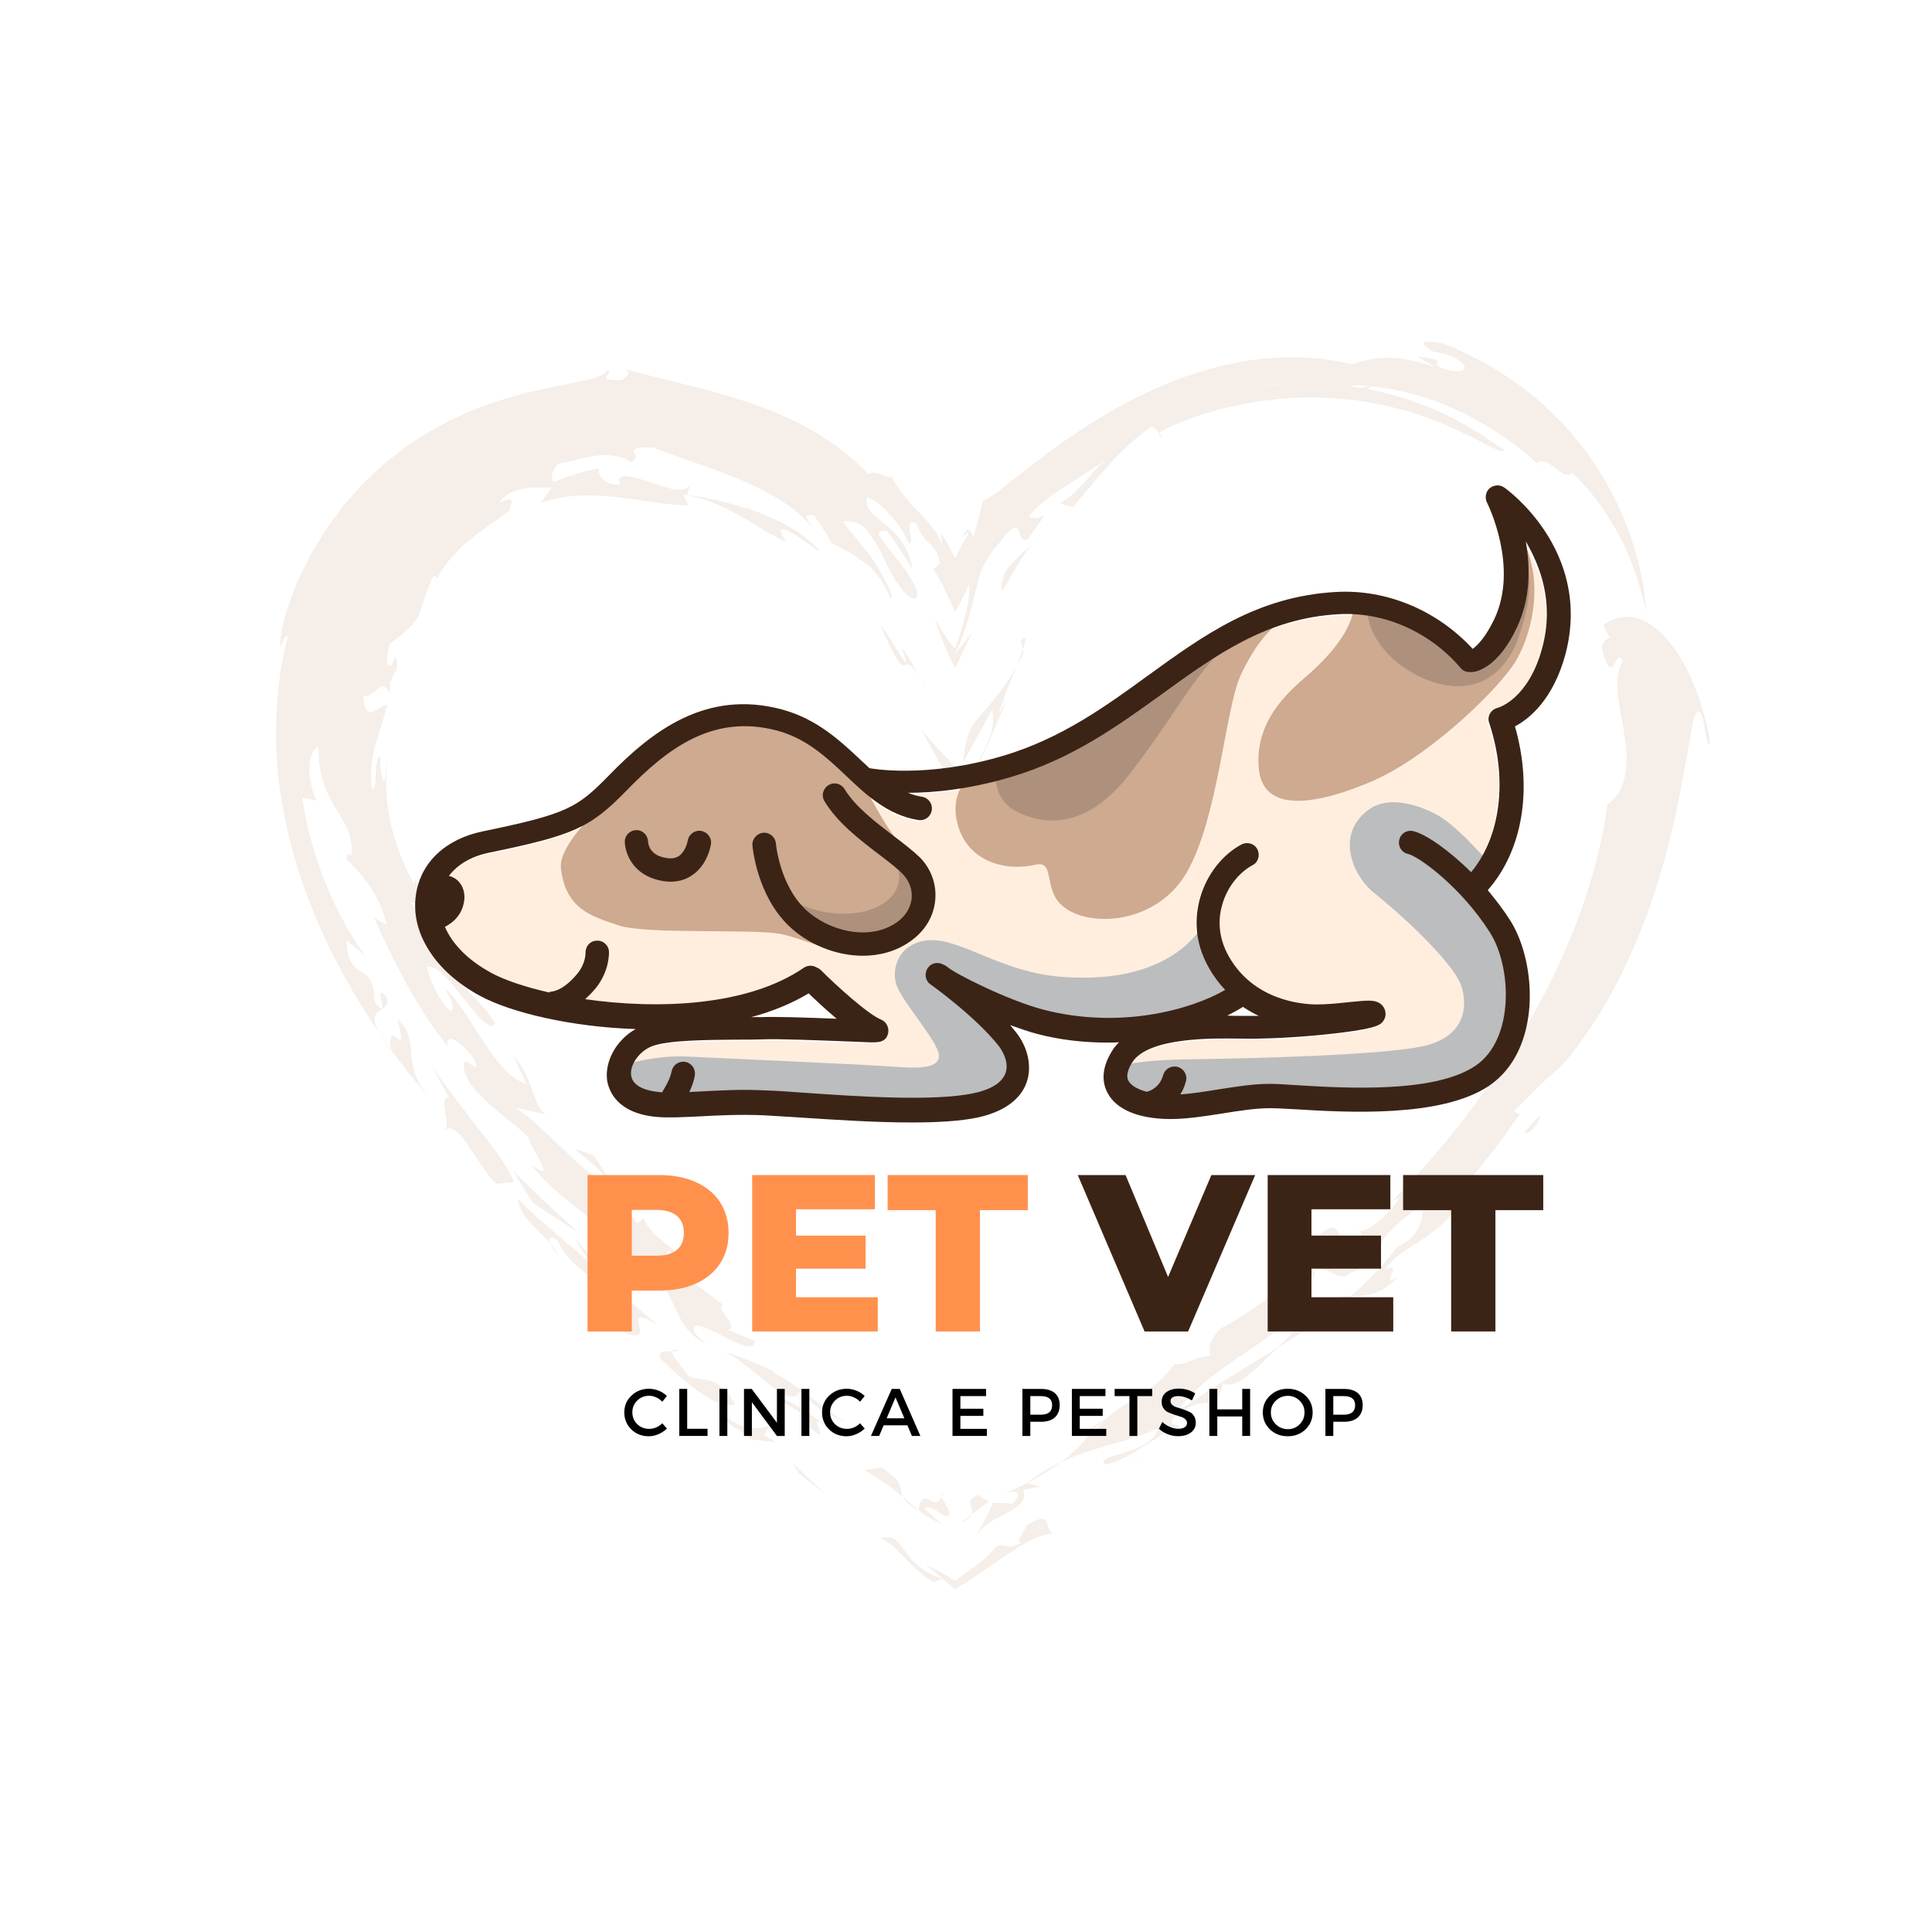 <svg xmlns="http://www.w3.org/2000/svg" xmlns:xlink="http://www.w3.org/1999/xlink" width="375" viewBox="0 0 375 375" height="375" version="1.0"><defs><g id="g"><path d="M 16.922 -30.359 C 19.66 -30.359 22.039 -29.898 24.062 -28.984 C 26.094 -28.078 27.656 -26.781 28.75 -25.094 C 29.852 -23.406 30.406 -21.414 30.406 -19.125 C 30.406 -16.844 29.852 -14.863 28.75 -13.188 C 27.656 -11.508 26.094 -10.211 24.062 -9.297 C 22.039 -8.391 19.66 -7.938 16.922 -7.938 L 11.625 -7.938 L 11.625 0 L 3.031 0 L 3.031 -30.359 Z M 16.391 -14.703 C 18.16 -14.703 19.492 -15.082 20.391 -15.844 C 21.285 -16.613 21.734 -17.707 21.734 -19.125 C 21.734 -20.539 21.285 -21.641 20.391 -22.422 C 19.492 -23.203 18.16 -23.594 16.391 -23.594 L 11.625 -23.594 L 11.625 -14.703 Z M 16.391 -14.703"/></g><g id="h"><path d="M 27.406 -6.641 L 27.406 0 L 3.031 0 L 3.031 -30.359 L 26.844 -30.359 L 26.844 -23.719 L 11.531 -23.719 L 11.531 -18.609 L 25.031 -18.609 L 25.031 -12.188 L 11.531 -12.188 L 11.531 -6.641 Z M 27.406 -6.641"/></g><g id="i"><path d="M 9.5 -23.547 L 0.172 -23.547 L 0.172 -30.359 L 27.375 -30.359 L 27.375 -23.547 L 18.094 -23.547 L 18.094 0 L 9.5 0 Z M 9.5 -23.547"/></g><g id="j"><path d="M 33.828 -30.359 L 20.812 0 L 12.359 0 L -0.609 -30.359 L 8.672 -30.359 L 16.922 -10.578 L 25.328 -30.359 Z M 33.828 -30.359"/></g><g id="k"><path d="M 5.234 -9.156 C 5.879 -9.156 6.508 -9.031 7.125 -8.781 C 7.738 -8.539 8.266 -8.195 8.703 -7.75 L 7.812 -6.641 C 7.477 -6.992 7.082 -7.273 6.625 -7.484 C 6.176 -7.691 5.723 -7.797 5.266 -7.797 C 4.348 -7.797 3.57 -7.484 2.938 -6.859 C 2.312 -6.234 2 -5.477 2 -4.594 C 2 -3.688 2.312 -2.922 2.938 -2.297 C 3.57 -1.68 4.348 -1.375 5.266 -1.375 C 6.211 -1.375 7.062 -1.734 7.812 -2.453 L 8.719 -1.438 C 8.25 -0.977 7.703 -0.613 7.078 -0.344 C 6.453 -0.07 5.82 0.062 5.188 0.062 C 3.844 0.062 2.711 -0.379 1.797 -1.266 C 0.891 -2.16 0.438 -3.266 0.438 -4.578 C 0.438 -5.867 0.898 -6.953 1.828 -7.828 C 2.754 -8.711 3.891 -9.156 5.234 -9.156 Z M 5.234 -9.156"/></g><g id="l"><path d="M 2.734 -1.391 L 6.688 -1.391 L 6.688 0 L 1.203 0 L 1.203 -9.125 L 2.734 -9.125 Z M 2.734 -1.391"/></g><g id="m"><path d="M 2.734 0 L 1.203 0 L 1.203 -9.125 L 2.734 -9.125 Z M 2.734 0"/></g><g id="n"><path d="M 9.109 0 L 7.594 0 L 2.734 -6.547 L 2.734 0 L 1.203 0 L 1.203 -9.125 L 2.703 -9.125 L 7.594 -2.562 L 7.594 -9.125 L 9.109 -9.125 Z M 9.109 0"/></g><g id="o"><path d="M 7.094 -2.062 L 2.484 -2.062 L 1.609 0 L 0.016 0 L 4.047 -9.125 L 5.609 -9.125 L 9.609 0 L 7.969 0 Z M 6.5 -3.422 L 4.781 -7.484 L 3.062 -3.422 Z M 6.5 -3.422"/></g><g id="q"><path d="M 7.719 -7.734 L 2.734 -7.734 L 2.734 -5.281 L 7.188 -5.281 L 7.188 -3.891 L 2.734 -3.891 L 2.734 -1.375 L 7.875 -1.375 L 7.875 0 L 1.203 0 L 1.203 -9.125 L 7.719 -9.125 Z M 7.719 -7.734"/></g><g id="r"><path d="M 1.203 -9.125 L 4.828 -9.125 C 5.984 -9.125 6.875 -8.852 7.5 -8.312 C 8.125 -7.77 8.438 -7 8.438 -6 C 8.438 -4.969 8.125 -4.164 7.5 -3.594 C 6.875 -3.031 5.984 -2.75 4.828 -2.75 L 2.734 -2.75 L 2.734 0 L 1.203 0 Z M 2.734 -7.734 L 2.734 -4.125 L 4.766 -4.125 C 6.234 -4.125 6.969 -4.738 6.969 -5.969 C 6.969 -7.145 6.234 -7.734 4.766 -7.734 Z M 2.734 -7.734"/></g><g id="s"><path d="M 7.422 -7.734 L 4.531 -7.734 L 4.531 0 L 3 0 L 3 -7.734 L 0.125 -7.734 L 0.125 -9.125 L 7.422 -9.125 Z M 7.422 -7.734"/></g><g id="t"><path d="M 4.203 -9.188 C 5.379 -9.188 6.441 -8.875 7.391 -8.25 L 6.75 -6.891 C 5.82 -7.453 4.93 -7.734 4.078 -7.734 C 3.617 -7.734 3.254 -7.648 2.984 -7.484 C 2.723 -7.328 2.594 -7.094 2.594 -6.781 C 2.594 -6.477 2.711 -6.219 2.953 -6 C 3.203 -5.789 3.508 -5.633 3.875 -5.531 C 4.238 -5.438 4.629 -5.312 5.047 -5.156 C 5.473 -5.008 5.867 -4.852 6.234 -4.688 C 6.609 -4.52 6.91 -4.254 7.141 -3.891 C 7.379 -3.523 7.5 -3.086 7.5 -2.578 C 7.5 -1.773 7.18 -1.133 6.547 -0.656 C 5.91 -0.188 5.082 0.047 4.062 0.047 C 3.363 0.047 2.688 -0.082 2.031 -0.344 C 1.383 -0.602 0.82 -0.953 0.344 -1.391 L 1 -2.719 C 1.457 -2.289 1.961 -1.961 2.516 -1.734 C 3.066 -1.504 3.594 -1.391 4.094 -1.391 C 4.633 -1.391 5.051 -1.488 5.344 -1.688 C 5.645 -1.883 5.797 -2.156 5.797 -2.5 C 5.797 -2.812 5.672 -3.07 5.422 -3.281 C 5.18 -3.5 4.879 -3.656 4.516 -3.75 C 4.148 -3.852 3.754 -3.977 3.328 -4.125 C 2.91 -4.27 2.52 -4.422 2.156 -4.578 C 1.789 -4.742 1.484 -5.004 1.234 -5.359 C 0.992 -5.711 0.875 -6.141 0.875 -6.641 C 0.875 -7.422 1.176 -8.039 1.781 -8.5 C 2.395 -8.957 3.203 -9.188 4.203 -9.188 Z M 4.203 -9.188"/></g><g id="u"><path d="M 9.109 0 L 7.578 0 L 7.578 -3.781 L 2.734 -3.781 L 2.734 0 L 1.203 0 L 1.203 -9.125 L 2.734 -9.125 L 2.734 -5.156 L 7.578 -5.156 L 7.578 -9.125 L 9.109 -9.125 Z M 9.109 0"/></g><g id="v"><path d="M 1.828 -7.828 C 2.766 -8.711 3.914 -9.156 5.281 -9.156 C 6.645 -9.156 7.789 -8.711 8.719 -7.828 C 9.645 -6.953 10.109 -5.863 10.109 -4.562 C 10.109 -3.258 9.645 -2.16 8.719 -1.266 C 7.789 -0.379 6.645 0.062 5.281 0.062 C 3.914 0.062 2.766 -0.379 1.828 -1.266 C 0.898 -2.16 0.438 -3.258 0.438 -4.562 C 0.438 -5.863 0.898 -6.953 1.828 -7.828 Z M 5.297 -7.781 C 4.391 -7.781 3.613 -7.469 2.969 -6.844 C 2.32 -6.227 2 -5.469 2 -4.562 C 2 -3.656 2.32 -2.883 2.969 -2.25 C 3.625 -1.625 4.398 -1.312 5.297 -1.312 C 6.191 -1.312 6.953 -1.625 7.578 -2.25 C 8.211 -2.883 8.531 -3.656 8.531 -4.562 C 8.531 -5.469 8.211 -6.227 7.578 -6.844 C 6.953 -7.469 6.191 -7.781 5.297 -7.781 Z M 5.297 -7.781"/></g><clipPath id="d"><path d="M 117 228 L 152 228 L 152 242.441 L 117 242.441 Z M 117 228"/></clipPath><clipPath id="e"><path d="M 0.52 0.238 L 267 0.238 L 267 196 L 0.52 196 Z M 0.52 0.238"/></clipPath><clipPath id="c"><path d="M0 0H280V243H0z"/></clipPath><clipPath id="f"><path d="M 80.57 94.141 L 304.82 94.141 L 304.82 217.891 L 80.57 217.891 Z M 80.57 94.141"/></clipPath><filter x="0%" y="0%" width="100%" xmlns:xlink="http://www.w3.org/1999/xlink" xlink:type="simple" xlink:actuate="onLoad" height="100%" id="a" xlink:show="other"><feColorMatrix values="0 0 0 0 1 0 0 0 0 1 0 0 0 0 1 0 0 0 1 0" color-interpolation-filters="sRGB"/></filter><mask id="b"><g filter="url(#a)"><path fill-opacity=".2" d="M-37.5 -37.5H412.5V412.5H-37.5z"/></g></mask></defs><g mask="url(#b)"><g><g clip-path="url(#c)" transform="translate(53 66)"><path fill="#CDAA90" d="M 15.035 86.316 C 15.523 87.086 15.992 88.094 16.387 89.18 C 16.832 90.262 17.199 91.414 17.422 92.492 C 17.977 94.633 17.926 96.492 16.738 96.754 C 19.203 96.219 19.125 96.297 22.316 100.43 C 20.688 100.848 22.562 104.961 23.832 107.551 C 24.027 104.914 22.973 101.848 21.621 95.734 C 19.141 93.469 18.559 88.98 18.484 84.754 C 18.363 80.48 18.707 76.527 16.91 73.879 C 16.645 74.797 16.27 75.719 15.953 76.68 C 15.633 77.637 15.203 78.617 14.98 79.652 C 14.441 81.707 14.242 83.953 15.035 86.316"/><path fill="#CDAA90" d="M 12.832 116.512 L 14.133 117 C 12.031 113.742 10.152 110.34 8.344 106.859 C 9.133 107.836 10.391 110.102 11.453 112.148 C 12.484 114.215 13.277 116.105 12.832 116.512"/><path fill="#CDAA90" d="M 34.078 146.922 C 31.973 147.168 34.672 152.473 33.293 153.406 C 34.672 152.219 36.238 153.906 37.91 156.363 C 39.594 158.801 41.449 161.984 43.277 163.766 L 46.727 163.465 C 45.883 160.969 43.344 157.523 40.289 153.613 C 37.242 149.703 33.73 145.27 30.902 140.938 C 31.918 142.949 32.992 144.93 34.078 146.922"/><path fill="#CDAA90" d="M 38.16 155.641 L 41.641 157.078 C 39.516 155.273 35.375 150.387 38.16 155.641"/><path fill="#CDAA90" d="M 41.699 144.117 C 37.188 137.664 43.559 148.656 38.352 142.625 C 40.305 144.512 42.301 146.859 41.699 144.117"/><path fill="#CDAA90" d="M 59.199 173.145 C 54.902 169.309 50.699 165.363 46.609 161.285 C 47.859 163.355 49.121 165.422 50.426 167.465 C 53.328 169.414 56.262 171.297 59.199 173.145"/><path fill="#CDAA90" d="M 55.547 177.969 C 53.969 176.309 52.262 172.984 55.203 174.691 C 57.922 180.75 62.883 181.297 65.723 186.676 L 61.09 183.461 C 60.539 184.551 63.027 186.184 65.285 187.84 C 67.535 189.504 69.559 191.199 68.035 192.609 C 75.523 195.617 66.297 186.16 74.824 191.266 C 67.594 185.617 63.395 180.207 58.617 174.215 C 59.555 176.383 60.277 176.945 62 179.645 C 58.066 175.875 52.066 171.402 47.609 166.777 C 47.914 171.176 52.93 173.031 55.547 177.969"/><path fill="#CDAA90" d="M 75.25 197.773 C 79.5 201.941 86.438 207.973 89.68 206.559 C 86.352 200.863 83.832 202.141 80.832 201.266 C 79.805 199.695 75.551 195.586 78.438 195.965 C 78.637 197.059 74.062 195.105 75.25 197.773"/><path fill="#CDAA90" d="M 92.621 213.383 L 97.734 213.941 L 95.281 212.566 L 96.285 210.816 C 95.602 210.891 91.676 212.414 87.254 208.414 C 88.648 211.578 90.629 210.852 92.621 213.383"/><path fill="#CDAA90" d="M 102.418 203.609 C 104.605 207.141 106.918 207.953 110.961 210.102 C 105.82 206.488 98.984 200.77 96.816 200.434 L 97.512 200.371 C 97.512 200.371 92.059 197.695 87.613 196.406 C 93.688 199.195 100.727 208.688 102.418 203.609"/><path fill="#CDAA90" d="M 96.387 198.32 L 100.934 199.996 L 96.387 198.32"/><path fill="#CDAA90" d="M 107.48 224.238 C 105.25 222.168 103.043 220.07 100.852 217.965 L 102.078 220 L 107.48 224.238"/><path fill="#CDAA90" d="M 104.121 211.008 C 109.5 215.762 102.414 206.871 107.664 211.082 C 109.27 211.984 99.887 205.02 98.652 205.664 C 99.695 207.18 104.98 208.73 104.121 211.008"/><path fill="#CDAA90" d="M 112.094 227.98 C 114.516 228.906 116.938 229.812 119.363 230.699 C 116.938 229.812 114.516 228.906 112.094 227.98"/><g clip-path="url(#d)"><path fill="#CDAA90" d="M 128.254 241.07 C 128.836 240.867 129.391 240.645 129.91 240.398 C 130.688 241.098 131.52 241.773 132.387 242.438 C 135.699 240.523 139.293 237.852 142.641 235.617 C 143.488 235.055 144.301 234.523 145.129 234.027 C 145.953 233.531 146.586 233.195 147.312 232.852 C 148.723 232.184 150.113 231.734 151.477 231.613 C 149.391 230.859 151.664 226.789 146.199 230.078 C 145.973 231.457 144.129 232.754 145.07 233.512 C 142.348 235.008 142.215 233.477 140.449 234.086 C 138.531 236.562 135.273 238.773 132.387 240.832 C 130.199 239.453 128.191 238.246 126.531 237.863 C 128.32 238.707 128.645 239.328 129.91 240.398 C 127.945 239.852 126.324 238.852 125.125 237.832 C 123.914 236.797 123.105 235.73 122.457 234.832 C 121.164 233.043 120.43 231.895 117.777 232.625 C 118.156 232.699 118.527 232.844 118.891 233.047 C 119.242 233.242 119.598 233.5 120.02 233.844 C 120.824 234.508 121.633 235.348 122.52 236.254 C 124.258 238.051 126.309 240.129 128.254 241.07"/></g><path fill="#CDAA90" d="M 129.684 229.762 C 128.512 228.73 127.398 227.727 126.34 226.754 C 127.352 226.258 128.277 226.883 129.199 227.516 C 130.109 228.137 130.996 228.758 131.328 227.879 C 131.285 227.141 130.613 226.16 130.176 225.391 C 129.723 224.609 129.496 224.039 130.031 223.914 C 129.242 226.195 128.176 225.531 127.363 225.113 C 126.945 224.902 126.547 224.719 126.195 224.941 C 125.84 225.168 125.473 225.762 125.281 227.215 C 124.953 227.027 124.664 226.848 124.41 226.676 C 124.109 226.469 123.793 226.234 123.551 226.035 C 123.051 225.633 122.711 225.285 122.473 224.969 C 122.004 224.336 121.953 223.852 121.898 223.344 C 121.793 222.332 121.664 221.273 118.156 218.828 L 114.742 219.355 C 118.938 221.73 121.062 223.555 123.195 225.383 C 123.703 225.812 124.211 226.242 124.738 226.688 C 125.152 227.031 125.609 227.402 126.086 227.742 C 127.051 228.438 128.234 229.145 129.684 229.762"/><path fill="#CDAA90" d="M 145.602 223.168 L 148.969 222.578 L 146.34 221.816 C 151.859 217.512 157.551 215.812 162.656 214.359 C 167.758 212.91 172.262 211.707 175.16 208.477 C 181.457 199.383 191.773 196.062 199.422 188.098 C 201.965 183.051 194.957 190.855 193.742 190.367 C 192.34 186.664 198.848 188.211 198.535 184.312 C 197.855 183.121 195.363 184.539 192.465 186.477 C 189.57 188.406 186.246 190.844 183.984 191.789 C 181.242 194.762 181.82 195.324 181.898 197.277 C 180.148 196.848 176.758 199.199 175.008 198.73 C 169.953 205.777 164.047 205.512 158.984 212.379 C 155.719 212.391 163.586 208.234 161.262 209.695 L 157.758 212.52 L 158.332 212.484 C 154.793 217.926 144.512 223.195 140.516 224.344 C 143.414 223.109 146.156 223.18 143.559 225.848 L 139.75 225.688 C 138.906 227.688 137.816 229.848 136.238 232.32 C 138.055 229.684 140.055 228.973 142.387 227.691 C 144.715 226.41 146.398 225.254 145.602 223.168"/><path fill="#CDAA90" d="M 136.977 224.168 C 135.855 224.578 135.461 224.926 135.324 225.328 C 135.191 225.727 135.359 226.148 135.531 226.578 C 135.699 227.004 135.871 227.434 135.629 227.938 C 135.395 228.43 134.695 229.023 133.297 229.637 C 135.227 228.242 137.035 226.895 138.91 225.465 C 138.219 225.066 137.559 224.645 136.977 224.168"/><path fill="#CDAA90" d="M 175.078 201.973 L 179.668 200.152 C 175.613 199.336 172.863 207.402 175.078 201.973"/><path fill="#CDAA90" d="M 187.953 190.59 L 188.156 194.484 L 190.258 190.25 Z M 187.953 190.59"/><path fill="#CDAA90" d="M 201.867 182.379 C 203.273 178.812 199.406 180.883 196.762 183.965 C 199.465 181.508 201.75 181.086 201.867 182.379"/><path fill="#CDAA90" d="M 224.066 167.176 C 221.406 170.238 222.727 169.012 224.496 167.777 C 226.27 166.559 228.457 165.258 227.594 168.398 C 227.312 166.734 228.664 162.512 224.066 167.176"/><path fill="#CDAA90" d="M 246.156 150.5 C 244.891 153.355 243.688 154.012 242.867 153.922 C 244.219 152.188 245.363 150.836 246.156 150.5"/><path fill="#CDAA90" d="M 168.59 216.711 C 167.883 217.297 167.109 217.914 166.336 218.398 C 167.105 217.82 167.828 217.281 168.59 216.711"/><path fill="#CDAA90" d="M 170.055 215.602 C 169.57 215.969 169.074 216.344 168.59 216.711 C 169.121 216.273 169.613 215.906 170.055 215.602"/><path fill="#CDAA90" d="M 218.633 179.699 C 218.621 179.715 218.621 179.715 218.617 179.723 C 218.395 179.812 218.207 179.914 217.969 179.988 L 218.633 179.699"/><path fill="#CDAA90" d="M 22.832 137.688 C 21.871 136.445 21.168 135.453 20.688 134.609 C 21.398 135.617 22.121 136.641 22.828 137.641 C 22.836 137.664 22.832 137.668 22.832 137.688"/><path fill="#CDAA90" d="M 24.117 131.836 C 26.637 134.078 26.578 136.129 26.832 138.664 C 27.07 141.191 27.562 144.254 31.281 148.152 C 28.391 144.949 25.578 141.391 22.828 137.641 C 22.141 130.887 26.648 140.738 24.117 131.836"/><path fill="#CDAA90" d="M 84.223 194.844 C 84.348 194.898 84.434 194.969 84.559 195.016 C 85.102 195.359 84.793 195.215 84.223 194.844"/><path fill="#CDAA90" d="M 162.484 19.965 L 162.141 19.207 C 164.105 18.625 165.992 17.945 167.957 17.488 C 166.09 18.207 164.316 19.141 162.484 19.965"/><path fill="#CDAA90" d="M 161.035 19.07 C 159.438 19.73 157.789 20.336 156.199 21.074 C 154.637 21.844 153.016 22.566 151.461 23.414 C 155.633 20.332 160.012 17.516 164.68 15.234 C 169.352 12.988 174.184 11.016 179.215 9.66 C 184.242 8.324 189.383 7.305 194.621 6.969 C 199.848 6.641 205.137 6.738 210.379 7.535 L 208.191 8.41 C 208.273 8.609 207.539 8.652 206.199 8.574 C 204.859 8.539 202.902 8.48 200.539 8.414 C 195.82 8.414 189.473 8.828 183.305 10.145 C 177.141 11.43 171.172 13.469 167.047 15.461 C 162.91 17.43 160.469 18.988 161.035 19.07"/><path fill="#CDAA90" d="M 159.195 21.68 C 158.371 23.125 157.508 24.188 156.504 24.973 C 155.504 25.762 154.359 26.27 153.242 26.914 C 152.113 27.535 150.891 28.141 149.75 29.035 C 148.645 29.969 147.57 31.148 146.688 32.77 C 149.008 28.449 150.605 24.695 155.004 22.777 C 156.402 22.371 157.77 21.957 159.195 21.68"/><path fill="#CDAA90" d="M 148.125 39.113 C 146.5 40.234 145.352 42.23 144.242 44.113 C 143.684 45.062 143.16 45.957 142.691 46.75 C 142.234 47.59 141.809 48.273 141.426 48.637 C 141.355 47.469 141.559 46.441 141.938 45.516 C 142.312 44.582 142.938 43.875 143.625 43.121 C 144.316 42.387 145.109 41.672 145.883 40.961 C 146.633 40.223 147.504 39.703 148.125 39.113"/><path fill="#CDAA90" d="M 145.703 60.699 C 145.223 61.703 144.727 62.625 144.223 63.512 C 144.75 62.191 145.215 60.984 145.543 60.039 L 145.703 60.699"/><path fill="#CDAA90" d="M 145.543 60.039 L 145.125 58.398 C 146.324 57.133 146.23 58.043 145.543 60.039"/><path fill="#CDAA90" d="M 144.223 63.512 C 143.031 66.504 141.562 70.117 140.852 72.527 L 142.332 70.078 C 141.391 72.277 140.086 75.32 138.91 78.066 C 138.312 79.418 137.703 80.73 137.242 81.621 C 136.789 82.5 136.414 83.082 136.18 83.168 C 136.633 82.352 137.027 81.605 137.371 80.926 C 137.742 80.203 138.07 79.527 138.34 78.926 C 138.887 77.723 139.234 76.758 139.449 75.93 C 139.875 74.277 139.766 73.156 139.621 71.648 L 133.965 81.992 C 134.387 76.902 135.367 75.098 137.07 73.094 C 137.977 72.023 139.059 70.891 140.273 69.363 C 141.484 67.844 142.848 65.934 144.223 63.512"/><path fill="#CDAA90" d="M 125.988 75.816 L 127.66 77.773 L 129.145 79.406 C 130.117 80.465 131.055 81.449 131.957 82.367 C 132.695 86.156 131.852 85.762 130.453 83.711 C 129.762 82.703 128.945 81.305 128.172 79.902 C 127.43 78.551 126.562 76.922 125.988 75.816"/><path fill="#CDAA90" d="M 117.816 55.273 C 118.258 55.59 118.914 56.672 119.629 57.773 C 120.332 58.895 121.098 60.117 121.707 61.09 C 122.93 63 123.523 63.633 122.027 59.875 C 123.102 60.875 124.105 62.883 125.191 64.953 C 123.324 62.039 122.973 63.102 122.387 63.184 C 122.09 63.223 121.719 63 121.031 61.859 C 120.688 61.289 120.266 60.496 119.738 59.402 C 119.48 58.848 119.191 58.23 118.867 57.535 C 118.547 56.859 118.211 56 117.816 55.273"/><path fill="#CDAA90" d="M 125.191 64.953 C 125.641 65.648 126.125 66.441 126.762 67.633 C 126.223 66.852 125.695 65.898 125.191 64.953"/><path fill="#CDAA90" d="M 172.707 18.719 C 171.93 18.715 171.844 18.445 172.031 18.062 L 172.707 18.719"/><path fill="#CDAA90" d="M 108.523 39.578 L 107.098 38.266 C 107.508 38.641 107.922 38.945 108.332 39.23 L 108.523 39.578"/><g clip-path="url(#e)"><path fill="#CDAA90" d="M 266.566 52.711 C 265.992 50.559 265.418 48.418 264.785 46.238 C 264.035 44.086 263.152 41.906 262.18 39.637 C 259.895 35.227 257.055 30.371 252.098 25.727 C 251.078 26.766 250.176 25.805 249 24.918 C 247.84 24.012 246.57 23.035 245.266 23.828 C 247.605 26.148 246.594 25.086 243.73 22.496 C 240.777 19.996 235.676 16.254 229.918 13.648 C 224.211 10.926 217.988 9.531 213.965 9.051 C 209.926 8.527 208.035 8.836 210.461 9.418 C 211.508 9.164 212.57 8.957 213.656 8.734 C 212.418 9.492 211.23 10.227 210.082 11.035 C 208.664 10.668 207.121 10.176 205.508 9.676 C 203.891 9.289 202.211 8.883 200.574 8.57 C 198.934 8.363 197.336 8.234 195.902 8.266 C 194.473 8.352 193.219 8.664 192.254 9.164 C 191.957 9 194.949 8.426 199.648 8.371 C 204.332 8.324 210.719 8.867 216.871 10.543 C 223.027 12.176 228.883 14.832 232.805 17.328 C 233.309 17.621 233.789 17.898 234.238 18.16 C 234.672 18.461 235.078 18.738 235.461 19 C 236.227 19.516 236.879 19.953 237.398 20.305 C 238.465 20.973 238.969 21.316 238.84 21.078 C 239.012 21.801 238.301 21.602 236.793 20.953 C 236.047 20.617 235.125 20.137 234.055 19.543 C 232.992 18.938 231.664 18.398 230.27 17.684 C 227.453 16.309 223.945 14.957 220.074 13.762 C 216.16 12.715 211.883 11.73 207.484 11.43 C 198.703 10.531 189.734 11.828 183.168 13.613 C 176.574 15.43 172.312 17.586 172.031 18.062 L 170.625 16.715 C 168.766 18.035 167.141 19.293 165.742 20.664 C 165.047 21.328 164.371 21.977 163.711 22.609 C 163.102 23.285 162.504 23.949 161.914 24.605 C 161.336 25.262 160.758 25.879 160.207 26.531 C 159.672 27.184 159.137 27.836 158.598 28.496 C 157.527 29.762 156.441 31.047 155.289 32.406 C 154.426 32.164 153.551 31.93 152.664 31.707 C 154.965 30.398 156.066 29.141 157.262 27.91 C 158.422 26.641 159.457 25.109 161.594 23.352 C 159.586 24.609 158.051 25.688 156.695 26.547 C 155.312 27.371 154.219 28.125 153.152 28.812 C 152.094 29.512 151.055 30.129 150.047 31.004 C 149.043 31.871 147.871 32.785 146.691 34.176 C 147.238 34.629 147.832 34.645 148.34 34.531 C 148.867 34.434 149.312 34.219 149.516 34.16 C 149.719 34.105 149.684 34.215 149.254 34.777 C 149.027 35.051 148.746 35.477 148.348 36.055 C 147.871 36.727 147.258 37.59 146.488 38.672 C 145.051 39.344 145.109 37.691 144.684 36.902 C 144.484 36.496 144.184 36.273 143.613 36.531 C 143.062 36.816 142.301 37.605 141.059 39.301 C 140.203 40.121 139.621 40.953 139.105 41.723 C 138.594 42.492 138.18 43.223 137.824 43.938 C 137.121 45.426 136.801 47.031 136.379 48.684 C 135.992 50.352 135.551 52.121 134.949 54.121 C 134.379 56.121 133.582 58.348 132.387 60.828 C 132.348 60.766 132.305 60.684 132.258 60.602 L 132.387 60.938 L 135.801 56.617 C 134.852 58.441 133.68 61.156 132.387 63.641 C 130.863 60.793 129.449 57.398 128.465 54.078 C 129.539 55.992 131.008 58.496 132.387 59.93 C 134.191 54.98 135.441 49.707 135.121 47.406 C 134.379 48.98 133.449 50.945 132.387 52.754 C 131.621 51.105 130.832 49.398 130.121 47.871 C 129.328 46.418 128.637 45.191 128.141 44.461 C 128.625 44.145 129.074 43.77 129.484 43.336 C 128.875 40.801 128.309 40.215 127.453 39.508 C 126.641 38.836 125.727 37.879 124.914 35.691 C 123.535 34.914 123.438 35.883 123.621 37.125 C 123.781 38.352 124.223 39.816 123.266 39.336 C 123.215 38.984 122.871 38.301 122.383 37.449 C 122.137 37.027 121.859 36.559 121.539 36.086 C 121.199 35.633 120.832 35.164 120.449 34.703 C 119.684 33.801 118.828 32.785 117.887 32.039 C 116.957 31.301 116.059 30.73 115.316 30.5 C 114.695 32.773 116.617 33.938 118.84 35.863 C 119.41 36.34 119.992 36.832 120.555 37.352 C 121.09 37.906 121.586 38.512 122.051 39.176 C 122.965 40.535 123.754 42.078 124.145 44.645 C 123.379 43.18 122.5 41.938 121.672 40.66 C 120.832 39.402 120.047 38.121 119.125 37.047 C 117.539 36.871 117.277 37.324 117.852 38.293 C 118.125 38.789 118.637 39.328 119.172 40.051 C 119.703 40.781 120.328 41.578 120.973 42.379 C 121.609 43.188 122.277 43.977 122.859 44.773 C 123.418 45.617 123.918 46.422 124.301 47.148 C 125.059 48.586 125.371 49.797 124.617 50.23 C 123.895 50.125 123.203 49.652 122.562 48.969 C 122.242 48.625 121.93 48.227 121.633 47.793 C 121.332 47.371 121.023 46.969 120.738 46.512 C 119.566 44.727 118.652 42.512 117.711 40.652 C 116.73 38.891 115.633 37.223 114.785 36.406 C 113.77 35.52 112.43 35.012 110.633 35.207 C 111.07 35.949 111.867 36.938 112.789 38 C 113.02 38.266 113.223 38.566 113.449 38.855 L 113.809 39.316 L 114.328 39.938 C 115.012 40.727 115.73 41.707 116.406 42.57 C 118.863 46.523 120.809 50.191 119.832 50.078 C 119.129 48.34 118.379 47.07 117.535 45.953 C 116.691 44.844 115.793 43.82 114.613 43.055 C 114.039 42.641 113.438 42.191 112.816 41.82 C 112.508 41.621 112.188 41.414 111.863 41.207 C 111.598 41.059 111.41 40.98 111.176 40.855 C 110.309 40.375 109.281 39.941 108.332 39.23 C 107.387 37.422 106.191 35.805 105.047 34.047 C 102.23 33.676 103.938 34.797 104.871 36.672 C 102.289 33.129 97.301 29.977 91.613 27.512 C 85.898 24.996 79.605 23.141 73.746 20.859 C 70.102 20.707 69.855 21.238 70.074 21.793 C 70.293 22.375 70.945 23.109 69.332 23.695 C 68.461 22.945 67.395 22.633 66.227 22.441 C 65.645 22.352 65.039 22.301 64.422 22.285 C 63.809 22.312 63.188 22.387 62.566 22.469 C 61.324 22.625 60.094 22.855 58.965 23.195 C 57.844 23.523 56.766 23.684 55.867 23.906 C 54.715 23.973 53.363 26.754 54.586 27.539 L 56.66 26.707 C 57.355 26.426 58.09 26.258 58.809 26.02 C 59.539 25.812 60.262 25.531 61.012 25.367 L 63.281 24.863 C 63.086 25.535 63.355 26.398 64.035 27.031 C 64.719 27.645 65.82 28.203 67.387 28.059 C 66.883 26.852 67.398 26.406 68.508 26.43 C 69.062 26.465 69.758 26.609 70.531 26.801 C 71.301 26.988 72.145 27.211 73.004 27.547 C 73.863 27.852 74.734 28.148 75.578 28.379 C 76.414 28.656 77.215 28.906 77.945 29.004 C 79.406 29.176 80.57 28.984 81.105 27.719 L 80.312 30.082 C 84.203 30.488 88.062 31.488 91.91 32.688 L 91.742 32.223 C 91.641 32.402 92.199 32.688 93.184 33.074 C 93.684 33.262 94.281 33.484 94.957 33.738 C 95.613 34.027 96.344 34.352 97.125 34.695 C 98.723 35.336 100.352 36.348 101.992 37.34 C 102.777 37.879 103.512 38.48 104.223 39.07 C 104.934 39.652 105.578 40.27 106.086 40.949 C 105.844 40.863 105.516 40.66 105.129 40.387 C 104.727 40.133 104.25 39.824 103.758 39.477 C 102.762 38.793 101.703 37.941 100.711 37.441 C 98.766 36.355 97.648 36.125 99.492 39.047 C 98.289 38.688 97.109 37.926 95.703 37.164 C 95.012 36.766 94.309 36.301 93.57 35.816 C 92.801 35.383 92.012 34.914 91.191 34.418 C 87.895 32.535 83.918 30.598 79.586 30.027 L 80.73 32.121 C 76.18 32.016 71.391 30.969 66.391 30.457 C 61.43 29.922 56.246 29.996 52.074 31.59 C 52.703 30.637 53.352 29.598 54.086 28.641 C 53.223 28.613 52.309 28.641 51.336 28.625 C 50.855 28.633 50.344 28.605 49.863 28.664 C 49.387 28.727 48.906 28.797 48.43 28.891 C 46.492 29.176 44.812 30.141 43.852 31.641 C 47.434 29.809 46.082 31.891 45.926 33.066 C 44.867 33.832 43.801 34.781 42.516 35.559 C 41.875 35.957 41.297 36.48 40.633 36.922 C 40.305 37.148 39.969 37.375 39.633 37.605 C 39.297 37.84 39.004 38.133 38.676 38.395 C 36.004 40.379 33.512 43.152 31.785 46.324 C 31.785 46.324 31.578 45.742 31.129 45.809 L 30.352 47.602 L 29.961 48.484 C 29.844 48.785 29.75 49.113 29.645 49.426 C 29.25 50.711 28.754 51.879 28.43 53.184 C 27.527 54.832 26.551 55.773 25.621 56.617 C 24.715 57.48 23.723 58.133 22.574 59.07 C 22.531 59.449 22.383 59.949 22.297 60.465 C 22.219 60.98 22.137 61.52 22.109 61.977 C 22.055 62.895 22.219 63.488 23.055 63.023 C 23.387 62.336 23.707 61.656 23.707 61.148 C 24.379 63.445 23.988 64.016 23.543 64.766 C 23.082 65.492 22.383 66.363 22.777 68.965 C 22.047 66.898 21.258 67.02 20.395 67.656 C 19.531 68.281 18.566 69.406 17.539 69.027 C 17.676 72.297 18.602 72.473 19.621 72.023 C 20.641 71.566 21.723 70.512 22.172 70.938 C 21.152 74.438 20.465 76.555 19.801 78.711 C 19.535 79.801 19.273 80.906 19.117 82.238 C 19.027 83.574 18.934 85.133 19.18 87.133 C 20.508 87.371 19.285 81.434 20.867 80.719 C 20.719 81.801 20.828 82.992 20.973 83.945 C 21.105 84.895 21.387 85.613 21.664 85.773 C 21.695 84.969 21.812 84.176 21.902 83.391 C 22.004 82.605 22.055 81.82 22.211 81.055 C 21.203 88.879 22.762 97.109 27.316 105.535 L 27.652 104.594 C 28.375 106.414 29.113 108.238 29.938 110.051 L 26.793 109.094 C 28.684 111.793 28.281 115.977 30.895 116.648 L 30.484 115.484 C 31.371 116.586 32.223 117.691 33.125 118.777 C 31.719 117.926 30.359 117.035 28.953 116.137 C 29.723 118.742 32.109 121.102 34.902 123.637 C 37.66 126.191 40.812 128.918 43.121 132.633 C 42.285 134.363 39.844 131.414 37.262 128.113 C 34.637 124.832 31.98 121.172 29.816 121.715 C 30.582 124.613 32.684 129.332 34.617 130.23 C 35.422 129.293 34.262 127.516 33.215 125.68 C 36.172 128.41 38.496 132.648 41.016 136.438 C 43.527 140.215 46.102 143.566 49.145 144.34 C 48.277 142.516 47.477 140.672 46.668 138.84 C 51.062 143.98 50.422 150.266 53.824 150.488 C 51.547 150.016 49.324 149.48 47.039 148.945 C 53.109 153.188 58.809 160.32 64.59 164.07 C 66.469 162.531 58.047 157.07 58.734 157.059 L 62.172 158.207 C 65.125 162.484 65.383 163.273 65.797 164.273 C 66.223 165.27 66.793 166.484 70.73 171.48 L 71.988 170.391 C 73.156 175.219 84.766 179.473 78.613 179.762 L 76.828 176.641 L 75.66 178.285 C 79.512 181.352 83.418 184.348 87.375 187.273 C 85.309 187.43 90.934 191.832 88.203 192.051 L 93.492 194.285 C 93.516 198.094 83.68 190.266 81.828 191.426 C 81.094 192.527 83.148 194.137 84.223 194.844 C 77.836 191.977 78.738 186.113 74.043 181.574 L 70.438 180.605 L 72.297 178.945 C 70.039 177.391 67.215 176.918 65.84 176.922 C 64.734 173.434 62.277 171.168 59.32 168.766 C 56.371 166.363 52.902 163.828 49.992 159.875 C 56.371 165.059 48.387 154.414 49.828 155.035 C 48.418 153.34 45.145 151.086 42.277 148.551 C 39.398 146.035 36.941 143.238 37.078 140.836 C 36.551 138.086 41.668 144.129 38.551 138.895 C 36.055 135.859 33.469 134.312 33.914 137.102 C 28.309 130.188 23.445 120.816 19.617 112.152 L 22.043 113.535 C 20.836 107.664 16.898 103.262 14.238 100.758 C 14.652 99.777 14.055 99.484 15.246 100.074 C 15.383 98.086 15.07 96.613 14.582 95.273 C 14.328 94.605 13.996 93.977 13.625 93.344 C 13.277 92.711 12.883 92.074 12.465 91.398 C 10.816 88.715 8.754 85.242 8.828 78.98 C 7.672 79.359 7.129 80.992 7.039 83.039 C 7.047 84.062 7.172 85.18 7.391 86.281 C 7.613 87.379 8.016 88.457 8.438 89.41 L 5.656 88.766 C 6.449 94.391 8.066 100.25 10.238 105.574 C 12.406 110.906 15.109 115.707 17.824 119.43 C 16.617 118.469 15.422 117.484 14.262 116.461 C 14.254 118.652 14.672 119.973 15.207 120.859 C 15.746 121.742 16.41 122.195 17.094 122.613 C 18.461 123.457 19.621 124.254 19.711 128.48 C 23.246 132.824 18.941 124.336 21.957 127.402 C 23.23 131.164 17.434 128.809 20.688 134.609 C 13.633 124.305 7.324 112.176 3.707 98.812 C 1.934 92.141 0.742 85.195 0.613 78.203 C 0.461 71.227 1.141 64.219 2.848 57.598 C 2.527 56.969 1.914 58.309 1.457 59.688 C 1.25 58.418 1.617 56.156 2.441 53.23 C 2.902 51.793 3.465 50.184 4.109 48.434 C 4.777 46.691 5.734 44.875 6.66 42.93 C 7.102 41.945 7.715 41 8.297 40.016 C 8.895 39.043 9.504 38.043 10.125 37.023 C 10.777 36.023 11.539 35.062 12.266 34.062 C 13.023 33.082 13.703 32.035 14.59 31.109 C 15.438 30.164 16.293 29.207 17.156 28.242 C 18.008 27.273 19.027 26.438 19.961 25.531 C 21.805 23.68 23.988 22.168 26.023 20.559 C 30.328 17.594 34.875 15.191 39.289 13.402 C 43.746 11.738 47.965 10.434 51.688 9.691 C 52.617 9.492 53.5 9.258 54.355 9.086 C 55.211 8.926 56.023 8.777 56.793 8.633 C 57.566 8.48 58.289 8.32 58.965 8.156 C 59.645 8.027 60.277 7.91 60.852 7.773 C 63.16 7.23 64.629 6.559 64.941 5.727 C 66.316 6.766 61.895 7.809 67.691 7.793 C 68.223 7.309 69.777 6.691 68.426 5.656 C 75.855 7.789 84.152 9.336 92.645 12.246 C 101.094 15.051 109.566 19.613 115.621 26.117 C 115.824 25.559 116.824 25.715 117.793 26.039 C 118.762 26.363 119.758 26.766 120.059 26.48 C 120.414 27.254 120.867 28 121.398 28.73 C 121.664 29.098 121.938 29.473 122.215 29.855 C 122.457 30.172 122.707 30.496 122.961 30.828 C 123.41 31.391 123.84 31.855 124.332 32.352 C 124.777 32.867 125.246 33.359 125.711 33.84 C 126.68 34.777 127.492 35.742 128.227 36.727 C 128.992 37.695 129.496 38.82 129.957 40.176 C 129.812 39.195 129.691 38.246 129.594 37.336 C 130.082 38.156 130.629 38.941 131.066 39.785 L 132.387 42.324 C 133.211 40.73 134.004 39.117 134.996 37.617 C 135.059 36.691 134.285 37.906 133.824 38.359 C 134.375 36.93 134.758 36.684 135.102 36.867 C 135.441 37.059 135.719 37.723 135.938 38.34 C 136.754 35.641 137.305 33.227 137.789 31.246 C 138.453 30.93 139.113 30.48 139.875 30.035 C 140.246 29.805 140.633 29.543 141.098 29.184 C 141.707 28.684 142.293 28.152 142.941 27.684 C 144.211 26.723 145.453 25.715 146.707 24.699 C 148.012 23.75 149.309 22.77 150.605 21.762 C 155.895 17.887 161.602 14.148 167.855 11.035 C 174.102 7.926 180.902 5.449 188.023 4.215 C 195.117 2.969 202.539 2.996 209.473 4.738 C 214.012 3.098 218.137 2.801 225.418 5.18 C 224.324 4.535 223.238 3.801 222.09 3.262 C 224.121 3.348 225.117 3.66 225.609 3.816 C 226.098 4.008 226.055 4.18 225.961 4.367 C 225.781 4.754 225.426 5.145 228.691 5.961 C 231.039 6.27 231.762 5.656 231.055 4.734 C 230.703 4.289 230.012 3.711 228.977 3.262 C 227.938 2.824 226.582 2.422 224.988 2.164 C 223.266 1.074 222.988 0.684 223.566 0.441 C 224.141 0.195 225.512 0.383 226.98 0.633 C 230.035 1.734 232.914 3.254 235.746 4.75 C 238.484 6.43 241.195 8.098 243.617 10.113 C 244.859 11.074 246.078 12.043 247.172 13.141 C 248.289 14.207 249.402 15.27 250.465 16.352 C 252.422 18.664 254.461 20.871 256.016 23.332 C 262.645 32.961 265.855 43.344 266.566 52.711"/></g><path fill="#CDAA90" d="M 278.938 78.062 C 278.379 79.43 278.191 76.707 277.762 74.512 C 277.27 72.289 276.637 70.648 275.633 73.941 C 274.668 79.113 273.77 84.859 272.496 90.852 C 271.234 96.844 269.602 103.074 267.496 109.168 C 263.309 121.359 257.152 132.922 249.965 140.996 C 245.449 144.844 244.555 146.008 240.902 149.598 C 241.156 149.895 241.547 150.188 242.035 150.238 C 238.629 154.828 233.465 162.508 228.938 166.098 C 228.27 167.633 228.875 169.711 230.543 167.062 C 226.145 174.746 218.238 176 215.996 180.441 C 219.727 178.234 214.383 184.637 218.504 181.668 C 212.43 188.363 208.445 183.297 202.953 187.664 C 203.008 188.309 203.051 188.973 204.168 188.094 C 200.484 189.789 196.535 194.098 192.949 197.59 C 189.371 201.086 186.219 203.797 184.43 202.383 L 183.34 205.797 C 179.848 206.859 179.84 205.578 175.207 208.672 C 172.879 211.516 176.383 209.855 175.797 211.223 C 173.488 210.828 166.461 217.582 161.414 218.266 C 159.465 216.227 169.93 216.391 171.719 211.621 C 171.473 211.098 170.879 211.371 170.145 211.883 C 179.23 204.926 188.227 199.887 196.547 194.602 C 204.836 189.316 212.465 183.777 218.215 175.984 C 222.551 174.219 223.344 170.508 223.094 167.824 C 220.168 169.891 212.168 175.781 214.836 178.629 C 212.852 179.5 210.848 180.336 208.855 181.16 C 207.414 182.914 204.609 180.066 203.469 180.289 C 206.734 177.656 207.148 171.625 202.281 174.594 C 205.863 170.594 206.758 172.629 207.523 174.789 C 208.266 176.926 208.863 179.176 211.844 175.293 L 210.734 172.316 C 210.605 174.719 217.285 169.441 218.637 166.434 L 217.348 167.027 C 226.406 157.863 235.902 145.988 243.629 132.602 C 251.406 119.277 257.152 104.25 259.012 90.141 C 263.129 87.281 263.109 81.609 262.273 76.348 C 261.469 70.996 259.824 66.176 261.984 62.281 C 261.168 60.781 260.805 62.055 260.359 62.918 C 259.895 63.797 259.41 64.262 258.34 61.43 C 257.824 60.016 257.969 59.145 258.297 58.613 C 258.637 58.078 259.203 57.887 259.473 57.887 C 259.047 57.047 258.609 56.199 258.172 55.34 C 261.133 53.316 264.426 52.824 268.363 55.945 C 269.371 56.715 270.312 57.73 271.312 58.992 C 271.805 59.621 272.324 60.312 272.816 61.078 C 273.289 61.844 273.766 62.68 274.242 63.582 C 275.246 65.391 276.055 67.496 276.922 69.906 C 277.676 72.312 278.438 75.035 278.938 78.062"/></g></g></g><path fill="#FED" d="M 294.207 122.094 C 290.621 129.746 286.469 130.617 285.801 130.672 C 284.879 130.723 283.957 130.672 283.34 129.953 C 277.34 122.863 268.422 118.961 259.602 119.477 C 245.605 120.297 235.812 127.383 225.457 134.883 C 216.895 141.094 207.977 147.516 196.082 151.059 C 187.93 153.473 180.957 154.141 176.035 154.141 C 176.906 154.5 177.828 154.754 178.75 154.91 C 179.98 155.113 180.852 156.297 180.648 157.527 C 180.441 158.762 179.266 159.633 178.035 159.43 C 172.137 158.453 168.035 154.602 164.039 150.852 C 160.242 147.309 156.348 143.613 150.656 142.07 C 138.199 138.734 129.277 145.664 121.484 153.625 C 114.305 160.969 111.332 162.355 94.566 165.797 C 91.184 166.516 88.52 168.055 86.93 170.266 C 89.031 170.828 90.16 172.781 89.902 174.988 C 89.594 177.867 87.75 179.355 86.16 180.176 C 87.492 183.258 90.363 186.492 95.285 189.164 C 97.797 190.5 101.695 191.832 106.461 192.914 L 106.512 192.758 C 106.512 192.758 106.461 192.758 106.41 192.758 C 106.512 192.758 108.77 192.965 111.793 189.316 C 113.484 187.316 113.434 185.262 113.434 185.262 C 113.383 183.977 114.305 182.949 115.59 182.848 C 116.871 182.746 117.895 183.719 117.996 185.004 C 117.996 185.363 118.102 188.855 115.281 192.246 C 114.664 193.016 114 193.684 113.383 194.195 C 127.277 196.199 144.863 195.582 155.836 188.086 C 156.551 187.57 157.477 187.57 158.191 187.98 C 158.5 188.086 158.859 188.238 159.117 188.547 C 162.344 191.73 168.344 197.176 170.805 198.152 C 171.832 198.562 172.445 199.641 172.188 200.77 C 171.777 202.668 170.137 202.617 168.395 202.566 C 167.473 202.516 166.191 202.465 164.652 202.414 C 159.117 202.207 150.758 201.848 147.633 202.004 C 146.348 202.055 144.656 202.055 142.711 202.055 C 137.379 202.055 129.379 202.105 126.199 203.391 C 123.793 204.363 121.996 206.934 122.305 209.039 C 122.664 211.453 125.895 212.066 127.789 212.223 C 127.945 212.223 128.098 212.223 128.305 212.273 C 128.355 212.172 128.406 212.066 128.457 212.016 C 128.816 211.453 129.891 209.602 130.148 208.215 C 130.355 206.984 131.586 206.16 132.816 206.367 C 134.047 206.574 134.867 207.805 134.66 209.039 C 134.457 210.168 133.992 211.297 133.582 212.223 C 134.199 212.172 134.812 212.172 135.48 212.121 C 139.324 211.914 143.633 211.656 148.605 211.914 C 150.398 212.016 152.707 212.172 155.371 212.324 C 165.625 213.043 181.16 214.121 188.852 212.426 C 191.211 211.914 194.184 210.836 194.953 208.574 C 195.617 206.727 194.695 204.57 193.621 203.234 C 189.16 197.586 180.496 191.371 180.391 191.32 C 179.367 190.602 179.109 189.164 179.879 188.137 C 180.547 187.16 181.828 186.902 182.852 187.469 C 183.16 187.57 183.418 187.727 183.672 187.93 C 185.16 189.266 195.617 194.504 202.387 196.25 C 217.152 200.102 230.84 196.301 237.609 192.398 C 236.48 191.219 235.402 189.781 234.48 188.188 C 231.352 182.746 231.816 177.762 232.738 174.527 C 234.02 170.008 237.043 166.156 240.785 164.152 C 241.914 163.59 243.301 164 243.863 165.129 C 244.426 166.258 244.016 167.645 242.891 168.211 C 240.223 169.598 238.02 172.523 237.043 175.812 C 236.379 178.172 236.02 181.871 238.324 185.93 C 243.301 194.555 252.68 195.223 255.449 195.223 C 257.5 195.223 259.758 194.965 261.754 194.762 C 265.344 194.402 266.832 194.246 267.906 195.223 C 268.422 195.688 268.727 196.352 268.727 197.07 C 268.727 197.738 268.473 198.305 268.012 198.766 C 267.496 199.23 266.676 200.051 257.242 201.027 C 251.297 201.645 245.195 201.898 240.375 201.848 L 240.02 201.848 C 235.711 201.746 222.688 201.488 219.562 206.469 C 218.895 207.496 218.281 208.988 218.844 210.066 C 219.355 210.988 220.637 211.707 222.383 212.172 C 222.793 212.066 224.844 211.555 225.559 208.934 C 225.918 207.703 227.148 206.984 228.379 207.344 C 229.609 207.703 230.328 208.934 229.969 210.168 C 229.711 211.145 229.355 211.965 228.891 212.684 C 231.25 212.531 233.711 212.121 236.273 211.707 C 239.555 211.195 242.992 210.629 246.273 210.629 C 247.504 210.629 249.246 210.734 251.398 210.887 C 260.781 211.453 278.16 212.48 286.16 207.137 C 293.852 201.949 293.184 187.93 289.031 181.305 C 283.441 172.473 275.188 166.516 273.086 166.004 C 271.855 165.695 271.086 164.512 271.395 163.281 C 271.703 162.047 272.883 161.277 274.113 161.586 C 276.469 162.152 280.879 165.129 285.34 169.547 C 290.98 162.715 292.414 151.676 288.93 140.84 C 288.93 140.84 288.93 140.789 288.93 140.789 C 288.875 140.633 288.824 140.531 288.773 140.375 C 288.465 139.145 289.234 137.91 290.465 137.656 C 290.672 137.602 296.516 135.961 299.184 125.844 C 301.488 117.164 298.875 110.281 295.746 105.609 C 296.824 110.281 296.926 116.344 294.207 122.094 Z M 137.992 163.898 C 137.941 164.309 137.273 168.109 134.148 170.059 C 133.227 170.625 131.941 171.188 130.148 171.188 C 129.227 171.188 128.199 171.035 127.074 170.676 C 122.613 169.289 121.332 165.488 121.277 163.484 C 121.227 162.203 122.254 161.176 123.484 161.176 C 124.715 161.125 125.789 162.152 125.789 163.383 C 125.789 163.742 126.047 165.645 128.355 166.363 C 129.738 166.773 130.867 166.773 131.688 166.258 C 132.867 165.539 133.379 163.844 133.48 163.23 C 133.688 161.996 134.863 161.176 136.094 161.328 C 137.324 161.484 138.199 162.664 137.992 163.898 Z M 181.469 174.836 C 181.16 178.02 179.418 180.844 176.598 182.797 C 173.828 184.695 170.652 185.57 167.422 185.57 C 162.09 185.57 156.707 183.258 153.117 179.816 C 146.863 173.859 146.043 164.512 145.992 164.152 C 145.887 162.922 146.812 161.793 148.094 161.688 C 149.375 161.586 150.449 162.512 150.555 163.793 C 150.555 163.898 151.324 171.805 156.246 176.531 C 160.551 180.691 168.551 182.797 173.984 179.098 C 175.676 177.918 176.699 176.273 176.906 174.426 C 177.059 172.73 176.496 171.035 175.266 169.801 C 174.188 168.672 172.395 167.285 170.496 165.848 C 166.754 162.973 162.5 159.738 159.988 155.578 C 159.32 154.5 159.68 153.113 160.758 152.445 C 161.832 151.777 163.219 152.137 163.883 153.215 C 165.984 156.605 169.832 159.582 173.266 162.203 C 175.266 163.742 177.215 165.23 178.547 166.617 C 180.699 168.828 181.777 171.805 181.469 174.836 Z M 181.469 174.836"/><path fill="#CDAA90" d="M 116.922 156.297 C 116.922 156.297 108.41 163.898 108.871 168.469 C 109.742 176.531 114.973 177.918 120.254 179.664 C 125.586 181.41 146.656 180.227 151.629 181.305 C 156.602 182.383 160.859 185.004 166.703 184.594 C 172.547 184.184 179.418 181.562 179.316 176.324 C 179.211 171.086 180.086 168.57 176.598 165.746 C 173.113 162.922 168.805 154.703 167.781 152.289 C 166.805 149.875 157.68 139.555 147.477 139.762 C 137.273 139.965 128.148 143.355 122.816 149.004 C 117.484 154.652 116.922 156.297 116.922 156.297 Z M 116.922 156.297"/><path fill="#CDAA90" d="M 187.824 151.211 C 187.824 151.211 184.441 153.934 185.773 159.582 C 187.52 167.082 194.902 169.238 200.949 167.852 C 204.695 166.977 202.645 171.91 205.617 175.246 C 210.078 180.227 224.277 179.918 230.379 169.289 C 236.48 158.66 237.812 137.602 240.785 131.133 C 246.117 119.629 251.555 119.371 251.555 119.371 C 251.555 119.371 238.84 121.016 228.535 129.59 C 218.227 138.168 212.691 142.43 205.309 145.461 C 197.926 148.492 187.824 151.211 187.824 151.211 Z M 187.824 151.211"/><path fill="#CDAA90" d="M 262.73 117.676 C 262.73 117.676 263.242 122.555 254.426 130.516 C 251.348 133.289 243.453 139.094 244.324 149.105 C 245.246 159.531 259.398 154.652 266.574 151.52 C 277.75 146.641 291.695 133.031 294.516 127.793 C 297.336 122.555 298.516 115.777 297.438 110.387 C 296.363 104.992 294.516 102.836 294.516 102.836 C 294.516 102.836 295.848 114.289 293.336 117.984 C 290.824 121.684 288.363 130.926 284.52 127.332 C 278.52 121.633 278.676 121.117 273.754 119.371 C 268.883 117.676 262.73 117.676 262.73 117.676 Z M 262.73 117.676"/><path fill="#BBBDBF" d="M 121.637 206.574 C 121.637 206.574 127.176 204.777 133.48 205.082 C 139.785 205.391 167.984 206.625 173.316 207.035 C 178.648 207.445 182.441 207.344 182.238 204.777 C 182.031 202.156 175.418 194.762 174.086 191.422 C 172.805 188.035 174.496 182.746 180.598 182.488 C 186.699 182.281 194.441 188.648 205.668 189.574 C 229.711 191.578 234.531 177.609 234.531 177.609 L 241.504 192.809 C 241.504 192.809 232.688 197.945 227.508 199.23 C 222.277 200.512 209.82 201.078 203.207 198.664 C 196.594 196.25 188.543 190.703 189.211 193.117 C 189.875 195.531 195.516 199.074 197.004 203.234 C 198.543 207.344 196.695 212.172 193.621 213.453 C 190.594 214.738 170.395 216.277 160.961 215.305 C 151.527 214.328 141.836 213.762 136.66 214.43 C 131.43 215.098 123.328 214.637 120.922 212.273 C 118.512 209.91 121.637 206.574 121.637 206.574 Z M 121.637 206.574"/><path fill="#BBBDBF" d="M 218.176 206.883 C 218.176 206.883 219.816 205.75 231.508 205.598 C 243.246 205.441 267.141 204.828 275.648 203.184 C 284.52 201.488 284.93 195.273 283.648 191.371 C 282.367 187.469 274.008 179.199 266.625 173.242 C 262.629 170.008 259.141 162.098 265.5 157.273 C 269.957 153.832 277.086 156.914 279.906 158.762 C 283.75 161.277 289.391 167.902 289.391 167.902 L 286.469 172.781 C 286.469 172.781 293.387 182.078 294.262 187.211 C 295.133 192.348 295.645 204.16 289.391 208.164 C 283.137 212.172 273.344 213.609 263.961 213.559 C 254.578 213.453 243.863 212.273 236.582 213.711 C 229.355 215.199 220.844 215.816 217.922 213.199 C 215.051 210.578 217.254 207.035 218.176 206.883 Z M 218.176 206.883"/><path fill="#AE917D" d="M 173.727 166.672 C 178.035 176.172 164.293 180.332 154.398 175.039 C 155.578 179.047 162.5 184.852 166.703 184.543 C 172.547 184.129 179.418 181.512 179.316 176.273 C 179.211 171.137 177.16 169.496 173.727 166.672 Z M 173.727 166.672"/><path fill="#AE917D" d="M 197.004 157.375 C 207.207 162.715 215.102 155.68 219.305 150.184 C 229.969 136.32 231.867 129.953 241.301 122.609 C 239.145 123.84 230.637 127.793 228.535 129.488 C 218.227 138.066 212.691 142.328 205.309 145.359 C 201.359 147 196.645 148.543 193.105 149.621 C 193.211 152.754 193.926 155.629 197.004 157.375 Z M 197.004 157.375"/><path fill="#CDAA90" d="M 251.195 119.371 C 251.398 119.32 251.5 119.32 251.5 119.32 C 251.5 119.32 251.398 119.32 251.195 119.371 Z M 251.195 119.371"/><path fill="#AE917D" d="M 276.469 131.75 C 284.52 135.137 290.926 132.418 294.156 125.227 C 295.133 122.812 298.363 114.082 296.004 109.254 C 295.848 109.77 293.594 117.676 293.336 118.09 C 290.824 121.785 288.363 131.031 284.52 127.434 C 278.52 121.734 278.676 121.223 273.754 119.477 C 272.008 118.859 267.086 118.449 265.344 118.191 C 265.551 123.84 270.266 129.129 276.469 131.75 Z M 276.469 131.75"/><g clip-path="url(#f)"><path fill="#3B2416" d="M 291.953 94.617 C 291.082 94.004 289.953 94.105 289.133 94.773 C 288.363 95.441 288.16 96.621 288.621 97.547 C 288.672 97.648 294.875 109.922 290.055 120.141 C 288.363 123.688 286.773 125.277 285.852 125.945 C 278.93 118.449 269.137 114.34 259.293 114.902 C 243.965 115.777 233.66 123.273 222.738 131.184 C 214.484 137.191 205.926 143.355 194.746 146.691 C 179.777 151.16 169.062 149.156 168.805 149.105 C 168.805 149.105 168.754 149.105 168.754 149.105 C 168.242 148.594 167.676 148.078 167.113 147.566 C 163.113 143.816 158.602 139.555 151.785 137.707 C 137.02 133.75 126.508 141.969 118.203 150.492 C 112 156.859 110.051 157.992 93.645 161.379 C 86.469 162.871 81.598 167.441 80.727 173.707 C 79.648 181.051 84.418 188.547 93.133 193.273 C 99.184 196.559 110.922 199.332 123.383 199.742 C 119.691 201.797 117.332 205.957 117.844 209.707 C 118.152 211.605 119.637 216.074 127.43 216.793 C 129.738 216.996 132.508 216.844 135.738 216.691 C 139.48 216.484 143.684 216.277 148.398 216.484 C 150.145 216.586 152.449 216.742 155.066 216.895 C 161.371 217.305 169.574 217.871 176.957 217.871 C 181.93 217.871 186.492 217.613 189.824 216.895 C 196.133 215.508 198.438 212.426 199.258 210.117 C 200.336 207.086 199.566 203.336 197.207 200.359 C 196.848 199.898 196.438 199.434 196.082 198.973 C 197.926 199.641 199.719 200.258 201.258 200.668 C 205.926 201.898 210.539 202.363 214.844 202.363 C 215.613 202.363 216.434 202.363 217.203 202.309 C 216.691 202.824 216.23 203.336 215.871 203.953 C 213.512 207.703 214.074 210.477 215 212.172 C 216.691 215.355 220.895 217.102 226.789 217.203 C 226.945 217.203 227.047 217.203 227.199 217.203 C 230.48 217.203 233.918 216.637 237.25 216.125 C 240.531 215.613 243.605 215.098 246.527 215.098 C 247.605 215.098 249.348 215.199 251.398 215.305 C 261.293 215.918 279.699 216.996 288.98 210.785 C 299.285 203.852 298.309 186.902 293.184 178.738 C 291.852 176.633 290.312 174.629 288.773 172.781 C 295.543 165.078 297.543 153.164 294.055 140.992 C 296.875 139.504 301.539 135.703 303.898 126.82 C 309.078 106.688 292.156 94.723 291.953 94.617 Z M 299.387 125.586 C 296.723 135.703 290.875 137.348 290.672 137.398 C 289.441 137.707 288.672 138.887 288.98 140.121 C 289.031 140.273 289.082 140.426 289.133 140.531 C 289.133 140.531 289.133 140.582 289.133 140.582 C 292.672 151.418 291.234 162.457 285.543 169.289 C 281.086 164.871 276.625 161.844 274.316 161.328 C 273.086 161.02 271.855 161.793 271.598 163.023 C 271.293 164.258 272.062 165.488 273.293 165.746 C 275.445 166.258 283.648 172.215 289.234 181.051 C 293.387 187.621 294.055 201.695 286.363 206.883 C 278.367 212.273 260.934 211.195 251.605 210.629 C 249.398 210.477 247.656 210.375 246.477 210.375 C 243.195 210.375 239.812 210.938 236.48 211.453 C 233.918 211.863 231.457 212.273 229.098 212.426 C 229.559 211.707 229.918 210.887 230.176 209.91 C 230.531 208.68 229.816 207.445 228.586 207.086 C 227.355 206.777 226.125 207.445 225.766 208.68 C 225.047 211.246 222.996 211.812 222.586 211.914 C 220.844 211.453 219.562 210.734 219.047 209.809 C 218.434 208.73 219.102 207.242 219.766 206.215 C 222.895 201.23 235.918 201.539 240.223 201.59 L 240.582 201.59 C 245.348 201.695 251.5 201.387 257.449 200.77 C 266.883 199.793 267.703 198.973 268.215 198.512 C 268.676 198.047 268.934 197.434 268.934 196.816 C 268.934 196.098 268.625 195.43 268.113 194.965 C 266.984 193.992 265.551 194.145 261.961 194.504 C 259.961 194.711 257.707 194.965 255.656 194.965 C 252.887 194.965 243.453 194.301 238.531 185.672 C 236.223 181.613 236.531 177.918 237.25 175.555 C 238.172 172.27 240.43 169.391 243.094 167.953 C 244.223 167.391 244.633 166.004 244.066 164.871 C 243.504 163.742 242.121 163.332 240.992 163.898 C 237.25 165.898 234.223 169.75 232.941 174.27 C 232.02 177.508 231.559 182.488 234.688 187.93 C 235.609 189.574 236.684 190.961 237.812 192.141 C 231.047 196.047 217.355 199.793 202.59 195.992 C 195.824 194.246 185.363 189.008 183.879 187.676 C 183.621 187.469 183.367 187.316 183.059 187.211 C 182.031 186.648 180.75 186.902 180.086 187.879 C 179.367 188.906 179.57 190.344 180.598 191.062 C 180.699 191.113 189.363 197.328 193.824 202.977 C 194.902 204.363 195.824 206.469 195.156 208.32 C 194.336 210.578 191.363 211.707 189.055 212.172 C 181.367 213.867 165.832 212.785 155.578 212.066 C 152.91 211.863 150.656 211.707 148.809 211.656 C 143.887 211.398 139.531 211.656 135.684 211.863 C 135.02 211.914 134.402 211.914 133.789 211.965 C 134.25 211.039 134.66 209.91 134.863 208.781 C 135.07 207.547 134.301 206.367 133.02 206.109 C 131.789 205.906 130.609 206.676 130.355 207.961 C 130.098 209.398 129.02 211.195 128.66 211.758 C 128.609 211.863 128.559 211.965 128.508 212.016 C 128.355 212.016 128.148 212.016 127.996 211.965 C 126.098 211.812 122.867 211.145 122.508 208.781 C 122.203 206.727 123.996 204.16 126.406 203.133 C 129.535 201.848 137.582 201.848 142.914 201.797 C 144.863 201.797 146.555 201.797 147.836 201.746 C 150.965 201.59 159.32 201.949 164.859 202.156 C 166.344 202.207 167.676 202.258 168.602 202.309 C 170.344 202.363 171.984 202.414 172.395 200.512 C 172.598 199.434 172.035 198.305 171.008 197.895 C 168.551 196.918 162.5 191.473 159.32 188.289 C 159.062 188.035 158.758 187.879 158.398 187.727 C 157.68 187.316 156.758 187.367 156.039 187.828 C 145.066 195.379 127.484 195.941 113.59 193.941 C 114.203 193.375 114.82 192.758 115.484 191.988 C 118.305 188.598 118.203 185.105 118.203 184.746 C 118.152 183.465 117.074 182.488 115.793 182.59 C 114.512 182.641 113.59 183.719 113.641 185.004 C 113.641 185.004 113.691 187.059 112 189.062 C 108.973 192.707 106.719 192.5 106.617 192.5 C 106.668 192.5 106.719 192.5 106.719 192.5 L 106.668 192.656 C 101.898 191.578 98.004 190.242 95.492 188.906 C 90.52 186.234 87.699 183 86.363 179.918 C 87.902 179.098 89.75 177.609 90.109 174.734 C 90.363 172.523 89.234 170.523 87.133 170.008 C 88.773 167.852 91.391 166.258 94.773 165.539 C 111.488 162.098 114.512 160.711 121.688 153.367 C 129.48 145.359 138.352 138.477 150.859 141.812 C 156.551 143.355 160.449 147 164.242 150.598 C 168.191 154.344 172.293 158.195 178.238 159.172 C 179.469 159.379 180.648 158.555 180.852 157.273 C 181.059 156.039 180.238 154.859 178.957 154.652 C 177.98 154.5 177.109 154.242 176.238 153.883 C 181.211 153.883 188.133 153.215 196.285 150.801 C 208.18 147.258 217.051 140.84 225.664 134.625 C 236.02 127.125 245.863 119.988 259.809 119.219 C 268.676 118.703 277.547 122.66 283.543 129.695 C 284.16 130.465 285.082 130.516 286.004 130.414 C 286.672 130.363 290.824 129.488 294.414 121.836 C 297.133 116.086 297.027 110.027 296.156 105.094 C 299.027 110.027 301.645 116.906 299.387 125.586 Z M 238.223 197.125 C 239.352 196.559 240.375 195.992 241.25 195.43 C 242.273 196.098 243.301 196.711 244.324 197.176 C 243.094 197.176 241.812 197.176 240.633 197.176 L 240.273 197.176 C 239.66 197.176 238.992 197.176 238.223 197.125 Z M 145.785 197.434 C 149.836 196.352 153.629 194.812 156.961 192.809 C 158.191 193.992 160.191 195.891 162.398 197.738 C 157.012 197.535 150.348 197.277 147.527 197.434 C 147.016 197.379 146.453 197.434 145.785 197.434 Z M 145.785 197.434"/></g><path fill="#3B2416" d="M 173.316 162.152 C 169.883 159.531 165.984 156.555 163.934 153.164 C 163.27 152.086 161.883 151.727 160.809 152.395 C 159.73 153.062 159.371 154.449 160.039 155.527 C 162.551 159.688 166.805 162.922 170.547 165.797 C 172.445 167.234 174.188 168.57 175.316 169.75 C 176.496 171.035 177.109 172.68 176.957 174.375 C 176.75 176.223 175.727 177.867 174.035 179.047 C 168.652 182.797 160.652 180.637 156.297 176.48 C 151.324 171.703 150.605 163.793 150.605 163.742 C 150.504 162.512 149.426 161.535 148.145 161.637 C 146.914 161.738 145.938 162.871 146.043 164.102 C 146.094 164.512 146.914 173.809 153.168 179.766 C 156.758 183.207 162.141 185.516 167.473 185.516 C 170.652 185.516 173.879 184.695 176.648 182.746 C 179.469 180.793 181.211 177.969 181.52 174.785 C 181.828 171.754 180.801 168.777 178.648 166.516 C 177.266 165.18 175.367 163.691 173.316 162.152 Z M 173.316 162.152"/><path fill="#3B2416" d="M 136.094 161.277 C 134.863 161.074 133.688 161.945 133.48 163.18 C 133.379 163.793 132.867 165.488 131.688 166.207 C 130.867 166.723 129.789 166.723 128.355 166.309 C 126.047 165.59 125.789 163.742 125.789 163.332 C 125.738 162.098 124.715 161.074 123.484 161.125 C 122.203 161.176 121.227 162.203 121.277 163.434 C 121.332 165.438 122.613 169.238 127.074 170.625 C 128.199 170.984 129.227 171.137 130.148 171.137 C 131.941 171.137 133.277 170.574 134.148 170.008 C 137.273 168.055 137.941 164.258 137.992 163.844 C 138.199 162.664 137.324 161.484 136.094 161.277 Z M 136.094 161.277"/><g fill="#FF914D"><use x="111.008" y="258.436" xmlns:xlink="http://www.w3.org/1999/xlink" xlink:href="#g" xlink:type="simple" xlink:actuate="onLoad" xlink:show="embed"/></g><g fill="#FF914D"><use x="142.972" y="258.436" xmlns:xlink="http://www.w3.org/1999/xlink" xlink:href="#h" xlink:type="simple" xlink:actuate="onLoad" xlink:show="embed"/></g><g fill="#FF914D"><use x="172.118" y="258.436" xmlns:xlink="http://www.w3.org/1999/xlink" xlink:href="#i" xlink:type="simple" xlink:actuate="onLoad" xlink:show="embed"/></g><g fill="#3B2416"><use x="209.801" y="258.436" xmlns:xlink="http://www.w3.org/1999/xlink" xlink:href="#j" xlink:type="simple" xlink:actuate="onLoad" xlink:show="embed"/></g><g fill="#3B2416"><use x="243.023" y="258.436" xmlns:xlink="http://www.w3.org/1999/xlink" xlink:href="#h" xlink:type="simple" xlink:actuate="onLoad" xlink:show="embed"/></g><g fill="#3B2416"><use x="272.168" y="258.436" xmlns:xlink="http://www.w3.org/1999/xlink" xlink:href="#i" xlink:type="simple" xlink:actuate="onLoad" xlink:show="embed"/></g><g><use x="120.737" y="278.715" xmlns:xlink="http://www.w3.org/1999/xlink" xlink:href="#k" xlink:type="simple" xlink:actuate="onLoad" xlink:show="embed"/></g><g><use x="130.649" y="278.715" xmlns:xlink="http://www.w3.org/1999/xlink" xlink:href="#l" xlink:type="simple" xlink:actuate="onLoad" xlink:show="embed"/></g><g><use x="138.439" y="278.715" xmlns:xlink="http://www.w3.org/1999/xlink" xlink:href="#m" xlink:type="simple" xlink:actuate="onLoad" xlink:show="embed"/></g><g><use x="143.206" y="278.715" xmlns:xlink="http://www.w3.org/1999/xlink" xlink:href="#n" xlink:type="simple" xlink:actuate="onLoad" xlink:show="embed"/></g><g><use x="154.356" y="278.715" xmlns:xlink="http://www.w3.org/1999/xlink" xlink:href="#m" xlink:type="simple" xlink:actuate="onLoad" xlink:show="embed"/></g><g><use x="159.123" y="278.715" xmlns:xlink="http://www.w3.org/1999/xlink" xlink:href="#k" xlink:type="simple" xlink:actuate="onLoad" xlink:show="embed"/></g><g><use x="169.036" y="278.715" xmlns:xlink="http://www.w3.org/1999/xlink" xlink:href="#o" xlink:type="simple" xlink:actuate="onLoad" xlink:show="embed"/></g><g><use x="179.482" y="278.715" xmlns:xlink="http://www.w3.org/1999/xlink" xlink:href="#p" xlink:type="simple" xlink:actuate="onLoad" xlink:show="embed"/></g><g><use x="183.677" y="278.715" xmlns:xlink="http://www.w3.org/1999/xlink" xlink:href="#q" xlink:type="simple" xlink:actuate="onLoad" xlink:show="embed"/></g><g><use x="193.055" y="278.715" xmlns:xlink="http://www.w3.org/1999/xlink" xlink:href="#p" xlink:type="simple" xlink:actuate="onLoad" xlink:show="embed"/></g><g><use x="197.249" y="278.715" xmlns:xlink="http://www.w3.org/1999/xlink" xlink:href="#r" xlink:type="simple" xlink:actuate="onLoad" xlink:show="embed"/></g><g><use x="206.849" y="278.715" xmlns:xlink="http://www.w3.org/1999/xlink" xlink:href="#q" xlink:type="simple" xlink:actuate="onLoad" xlink:show="embed"/></g><g><use x="216.227" y="278.715" xmlns:xlink="http://www.w3.org/1999/xlink" xlink:href="#s" xlink:type="simple" xlink:actuate="onLoad" xlink:show="embed"/></g><g><use x="224.603" y="278.715" xmlns:xlink="http://www.w3.org/1999/xlink" xlink:href="#t" xlink:type="simple" xlink:actuate="onLoad" xlink:show="embed"/></g><g><use x="233.538" y="278.715" xmlns:xlink="http://www.w3.org/1999/xlink" xlink:href="#u" xlink:type="simple" xlink:actuate="onLoad" xlink:show="embed"/></g><g><use x="244.675" y="278.715" xmlns:xlink="http://www.w3.org/1999/xlink" xlink:href="#v" xlink:type="simple" xlink:actuate="onLoad" xlink:show="embed"/></g><g><use x="256.059" y="278.715" xmlns:xlink="http://www.w3.org/1999/xlink" xlink:href="#r" xlink:type="simple" xlink:actuate="onLoad" xlink:show="embed"/></g></svg>